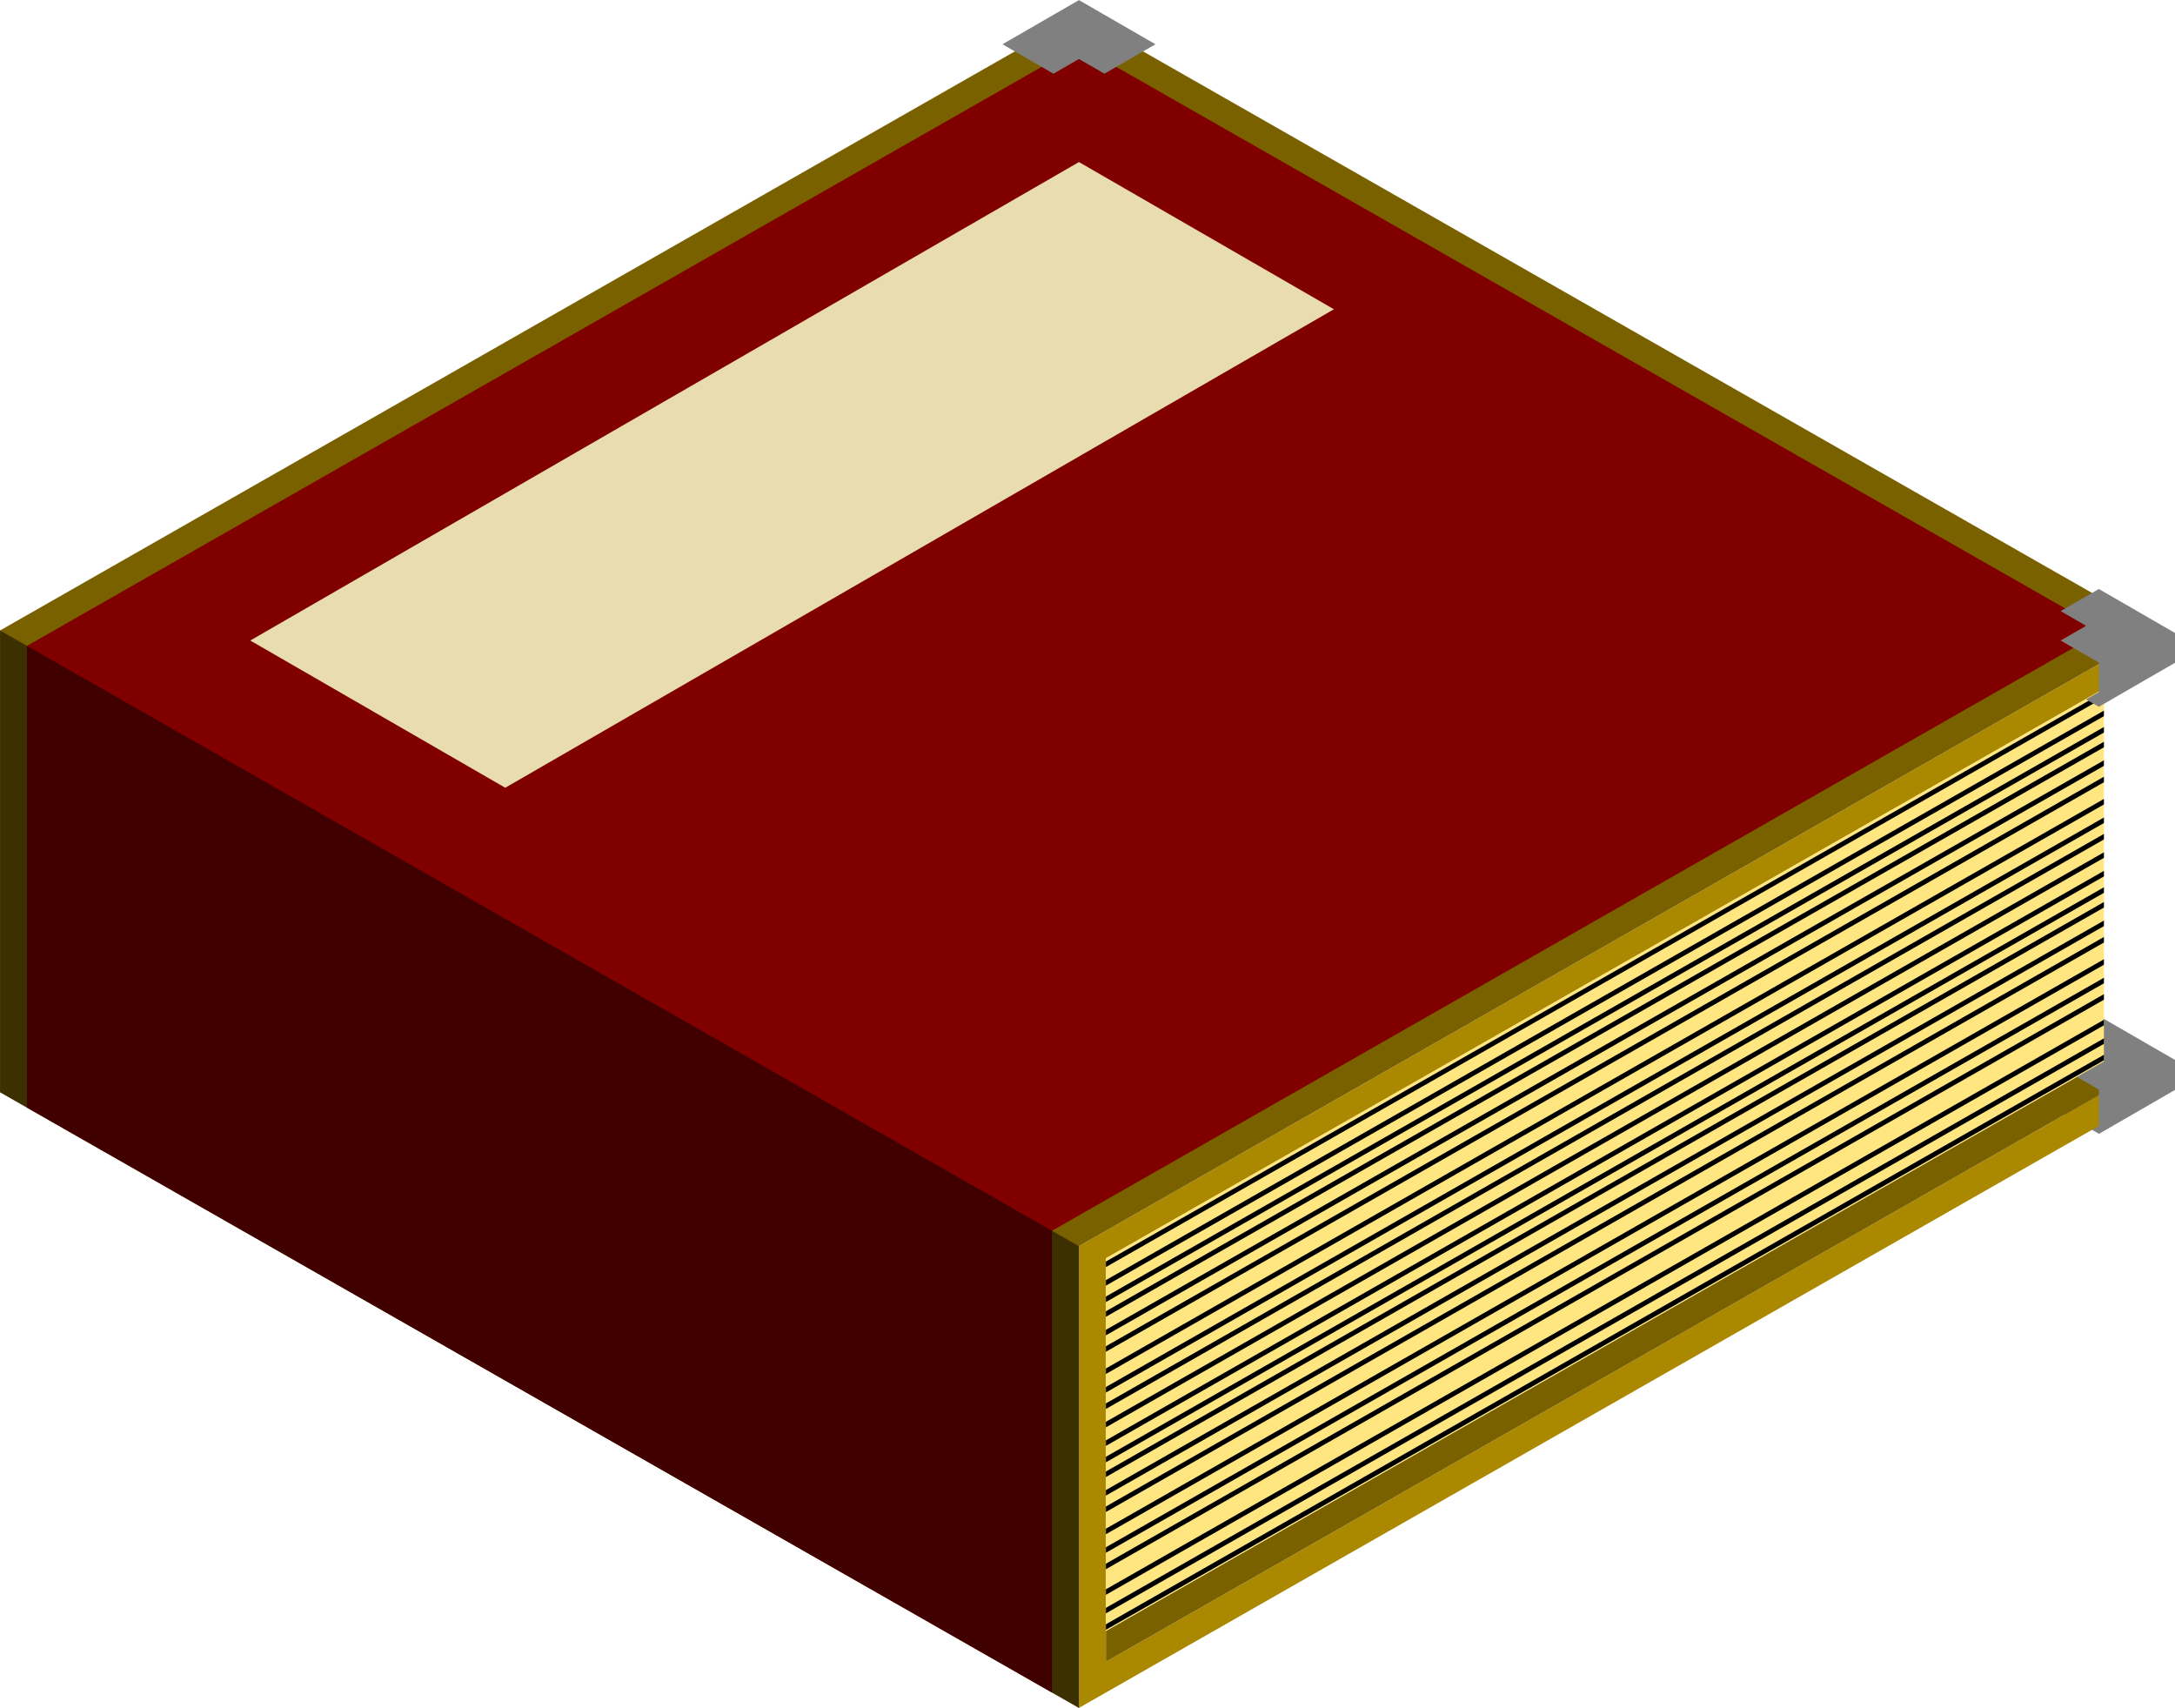 <?xml version="1.0" encoding="UTF-8" standalone="no"?>
<!-- Created with Inkscape (http://www.inkscape.org/) -->

<svg
   xmlns:dc="http://purl.org/dc/elements/1.1/"
   xmlns:cc="http://creativecommons.org/ns#"
   xmlns:rdf="http://www.w3.org/1999/02/22-rdf-syntax-ns#"
   xmlns:svg="http://www.w3.org/2000/svg"
   xmlns="http://www.w3.org/2000/svg"
   xmlns:sodipodi="http://sodipodi.sourceforge.net/DTD/sodipodi-0.dtd"
   xmlns:inkscape="http://www.inkscape.org/namespaces/inkscape"
   width="256"
   height="200.962"
   viewBox="0 0 256 200.962"
   id="svg2"
   version="1.1"
   inkscape:version="0.92.4 (5da689c313, 2019-01-14)"
   sodipodi:docname="book_01.svg">
  <title
     id="title4394">Colors Hard Cover Book</title>
  <defs
     id="defs4" />
  <sodipodi:namedview
     id="base"
     pagecolor="#ffffff"
     bordercolor="#666666"
     borderopacity="1.0"
     inkscape:pageopacity="0.0"
     inkscape:pageshadow="2"
     inkscape:zoom="0.7"
     inkscape:cx="-24.450072"
     inkscape:cy="249.92391"
     inkscape:document-units="px"
     inkscape:current-layer="layer1"
     showgrid="false"
     inkscape:object-paths="true"
     inkscape:snap-intersection-paths="true"
     inkscape:object-nodes="true"
     inkscape:snap-smooth-nodes="true"
     inkscape:snap-midpoints="true"
     inkscape:snap-global="true"
     units="px"
     fit-margin-top="0"
     fit-margin-left="0"
     fit-margin-right="0"
     fit-margin-bottom="0"
     inkscape:window-width="1920"
     inkscape:window-height="1025"
     inkscape:window-x="-8"
     inkscape:window-y="-8"
     inkscape:window-maximized="1">
    <inkscape:grid
       type="axonomgrid"
       id="grid4160"
       units="mm"
       empspacing="5"
       originx="-47.166"
       originy="-463.233" />
  </sodipodi:namedview>
  <g
     inkscape:label="Layer 1"
     inkscape:groupmode="layer"
     id="layer1"
     transform="translate(-47.166,-388.167)">
    <g
       transform="matrix(0.489,0,0,0.489,24.105,317.138)"
       id="g4462">
      <path
         inkscape:connector-curvature="0"
         style="opacity:1;fill:#808080;fill-opacity:1;stroke:none;stroke-width:5;stroke-miterlimit:4;stroke-dasharray:none"
         d="m 552.348,396.851 -9.207,5.314 6.137,3.543 -9.205,5.317 12.275,7.086 18.411,-10.629 z"
         id="path4464"
         sodipodi:nodetypes="ccccccc" />
      <path
         inkscape:connector-curvature="0"
         style="opacity:1;fill:#aa8800;fill-opacity:1;stroke:none;stroke-width:5;stroke-miterlimit:4;stroke-dasharray:none"
         d="M 566.548,296.992 313.351,441.466 l -6.492,3.704 v 7.408 103.721 l 6.492,-3.704 253.197,-144.469 v -7.408 l -3.244,1.85 -3.248,1.854 -246.705,140.765 V 448.086 L 566.548,303.612 Z"
         id="path4466"
         sodipodi:nodetypes="cccccccccccccc" />
      <path
         inkscape:connector-curvature="0"
         style="opacity:1;fill:#7a6100;fill-opacity:1;stroke:none;stroke-width:5;stroke-miterlimit:4;stroke-dasharray:none"
         d="M 306.859,148.819 47.167,296.992 v 111.133 l 259.693,148.173 v -111.129 l 259.688,-148.178 z"
         id="path4468" />
      <path
         style="opacity:1;fill:#7a6100;fill-opacity:1;stroke:none;stroke-width:5;stroke-miterlimit:4;stroke-dasharray:none"
         d="m 553.565,393.307 12.985,7.409 -253.199,144.471 v -7.409 L 553.565,400.716 Z"
         id="path4470"
         inkscape:connector-curvature="0"
         sodipodi:nodetypes="cccccc" />
      <path
         id="path4472"
         d="m 552.348,389.763 -9.207,5.314 6.137,3.543 -6.137,3.545 9.207,5.314 V 418.109 l 18.41,-10.629 v -7.086 z"
         style="opacity:1;fill:#808080;fill-opacity:1;stroke:none;stroke-width:5;stroke-miterlimit:4;stroke-dasharray:none"
         inkscape:connector-curvature="0" />
      <path
         inkscape:connector-curvature="0"
         style="opacity:1;fill:#800000;fill-opacity:1;stroke:none;stroke-width:5;stroke-miterlimit:4;stroke-dasharray:none"
         d="M 306.859,156.227 53.659,300.696 v 111.133 l 246.705,140.765 V 441.466 L 553.564,296.992 Z"
         id="path4474" />
      <path
         style="opacity:1;fill:#ffe680;fill-opacity:1;stroke:none;stroke-width:5;stroke-miterlimit:4;stroke-dasharray:none"
         d="M 313.35,448.082 553.565,311.02 v 89.696 L 313.35,537.778 Z"
         id="path4476"
         inkscape:connector-curvature="0"
         sodipodi:nodetypes="ccccc" />
      <path
         style="opacity:0.5;fill:#000000;fill-opacity:1;stroke:none;stroke-width:5;stroke-miterlimit:4;stroke-dasharray:none"
         d="M 306.858,445.169 47.166,296.993 V 408.125 L 306.858,556.3 Z"
         id="path4478"
         inkscape:connector-curvature="0"
         sodipodi:nodetypes="ccccc" />
      <path
         sodipodi:nodetypes="ccccc"
         inkscape:connector-curvature="0"
         id="path4480"
         d="M 313.35,448.873 553.565,311.811 v 1.331 L 313.35,450.204 Z"
         style="opacity:1;fill:#000000;fill-opacity:1;stroke:none;stroke-width:5;stroke-miterlimit:4;stroke-dasharray:none" />
      <path
         style="opacity:1;fill:#000000;fill-opacity:1;stroke:none;stroke-width:5;stroke-miterlimit:4;stroke-dasharray:none"
         d="M 313.35,453.339 553.565,316.277 v 1.331 L 313.35,454.67 Z"
         id="path4482"
         inkscape:connector-curvature="0"
         sodipodi:nodetypes="ccccc" />
      <path
         sodipodi:nodetypes="ccccc"
         inkscape:connector-curvature="0"
         id="path4484"
         d="M 313.35,457.291 553.565,320.228 v 1.331 L 313.35,458.622 Z"
         style="opacity:1;fill:#000000;fill-opacity:1;stroke:none;stroke-width:5;stroke-miterlimit:4;stroke-dasharray:none" />
      <path
         style="opacity:1;fill:#000000;fill-opacity:1;stroke:none;stroke-width:5;stroke-miterlimit:4;stroke-dasharray:none"
         d="M 313.35,460.834 553.565,323.772 v 1.331 L 313.35,462.165 Z"
         id="path4486"
         inkscape:connector-curvature="0"
         sodipodi:nodetypes="ccccc" />
      <path
         sodipodi:nodetypes="ccccc"
         inkscape:connector-curvature="0"
         id="path4488"
         d="M 313.35,465.3 553.565,328.238 v 1.331 L 313.35,466.631 Z"
         style="opacity:1;fill:#000000;fill-opacity:1;stroke:none;stroke-width:5;stroke-miterlimit:4;stroke-dasharray:none" />
      <path
         style="opacity:1;fill:#000000;fill-opacity:1;stroke:none;stroke-width:5;stroke-miterlimit:4;stroke-dasharray:none"
         d="M 313.35,469.252 553.565,332.19 v 1.331 L 313.35,470.583 Z"
         id="path4490"
         inkscape:connector-curvature="0"
         sodipodi:nodetypes="ccccc" />
      <path
         sodipodi:nodetypes="ccccc"
         inkscape:connector-curvature="0"
         id="path4492"
         d="M 313.35,474.599 553.565,337.537 v 1.331 L 313.35,475.93 Z"
         style="opacity:1;fill:#000000;fill-opacity:1;stroke:none;stroke-width:5;stroke-miterlimit:4;stroke-dasharray:none" />
      <path
         style="opacity:1;fill:#000000;fill-opacity:1;stroke:none;stroke-width:5;stroke-miterlimit:4;stroke-dasharray:none"
         d="M 313.35,479.065 553.565,342.003 v 1.331 L 313.35,480.396 Z"
         id="path4494"
         inkscape:connector-curvature="0"
         sodipodi:nodetypes="ccccc" />
      <path
         sodipodi:nodetypes="ccccc"
         inkscape:connector-curvature="0"
         id="path4496"
         d="M 313.35,483.017 553.565,345.955 v 1.331 L 313.35,484.348 Z"
         style="opacity:1;fill:#000000;fill-opacity:1;stroke:none;stroke-width:5;stroke-miterlimit:4;stroke-dasharray:none" />
      <path
         style="opacity:1;fill:#000000;fill-opacity:1;stroke:none;stroke-width:5;stroke-miterlimit:4;stroke-dasharray:none"
         d="M 313.35,487.441 553.565,350.379 v 1.331 L 313.35,488.772 Z"
         id="path4498"
         inkscape:connector-curvature="0"
         sodipodi:nodetypes="ccccc" />
      <path
         sodipodi:nodetypes="ccccc"
         inkscape:connector-curvature="0"
         id="path4500"
         d="M 313.35,491.907 553.565,354.845 v 1.331 L 313.35,493.239 Z"
         style="opacity:1;fill:#000000;fill-opacity:1;stroke:none;stroke-width:5;stroke-miterlimit:4;stroke-dasharray:none" />
      <path
         style="opacity:1;fill:#000000;fill-opacity:1;stroke:none;stroke-width:5;stroke-miterlimit:4;stroke-dasharray:none"
         d="M 313.35,495.859 553.565,358.797 v 1.331 L 313.35,497.19 Z"
         id="path4502"
         inkscape:connector-curvature="0"
         sodipodi:nodetypes="ccccc" />
      <path
         sodipodi:nodetypes="ccccc"
         inkscape:connector-curvature="0"
         id="path4504"
         d="M 313.35,499.402 553.565,362.34 v 1.331 L 313.35,500.733 Z"
         style="opacity:1;fill:#000000;fill-opacity:1;stroke:none;stroke-width:5;stroke-miterlimit:4;stroke-dasharray:none" />
      <path
         style="opacity:1;fill:#000000;fill-opacity:1;stroke:none;stroke-width:5;stroke-miterlimit:4;stroke-dasharray:none"
         d="M 313.35,503.868 553.565,366.806 v 1.331 L 313.35,505.2 Z"
         id="path4506"
         inkscape:connector-curvature="0"
         sodipodi:nodetypes="ccccc" />
      <path
         sodipodi:nodetypes="ccccc"
         inkscape:connector-curvature="0"
         id="path4508"
         d="M 313.35,507.82 553.565,370.758 v 1.331 L 313.35,509.151 Z"
         style="opacity:1;fill:#000000;fill-opacity:1;stroke:none;stroke-width:5;stroke-miterlimit:4;stroke-dasharray:none" />
      <path
         style="opacity:1;fill:#000000;fill-opacity:1;stroke:none;stroke-width:5;stroke-miterlimit:4;stroke-dasharray:none"
         d="M 313.35,513.167 553.565,376.105 v 1.331 L 313.35,514.498 Z"
         id="path4510"
         inkscape:connector-curvature="0"
         sodipodi:nodetypes="ccccc" />
      <path
         sodipodi:nodetypes="ccccc"
         inkscape:connector-curvature="0"
         id="path4512"
         d="M 313.35,517.634 553.565,380.571 v 1.331 L 313.35,518.965 Z"
         style="opacity:1;fill:#000000;fill-opacity:1;stroke:none;stroke-width:5;stroke-miterlimit:4;stroke-dasharray:none" />
      <path
         style="opacity:1;fill:#000000;fill-opacity:1;stroke:none;stroke-width:5;stroke-miterlimit:4;stroke-dasharray:none"
         d="M 313.35,521.585 553.565,384.523 v 1.331 L 313.35,522.916 Z"
         id="path4514"
         inkscape:connector-curvature="0"
         sodipodi:nodetypes="ccccc" />
      <path
         sodipodi:nodetypes="ccccc"
         inkscape:connector-curvature="0"
         id="path4516"
         d="M 313.35,527.749 553.565,390.686 v 1.331 L 313.35,529.08 Z"
         style="opacity:1;fill:#000000;fill-opacity:1;stroke:none;stroke-width:5;stroke-miterlimit:4;stroke-dasharray:none" />
      <path
         style="opacity:1;fill:#000000;fill-opacity:1;stroke:none;stroke-width:5;stroke-miterlimit:4;stroke-dasharray:none"
         d="M 313.35,532.215 553.565,395.153 v 1.331 L 313.35,533.546 Z"
         id="path4518"
         inkscape:connector-curvature="0"
         sodipodi:nodetypes="ccccc" />
      <path
         sodipodi:nodetypes="ccccc"
         inkscape:connector-curvature="0"
         id="path4520"
         d="M 313.35,536.166 553.565,399.104 v 1.331 L 313.35,537.498 Z"
         style="opacity:1;fill:#000000;fill-opacity:1;stroke:none;stroke-width:5;stroke-miterlimit:4;stroke-dasharray:none" />
      <path
         style="opacity:1;fill:#808080;fill-opacity:1;stroke:none;stroke-width:5;stroke-miterlimit:4;stroke-dasharray:none"
         d="m 306.859,145.276 18.412,10.63 -12.274,7.087 -6.137,-3.543 -6.137,3.543 -12.274,-7.087 z"
         id="path4522"
         inkscape:connector-curvature="0"
         sodipodi:nodetypes="ccccccc" />
      <path
         inkscape:connector-curvature="0"
         style="opacity:1;fill:#808080;fill-opacity:1;stroke:none;stroke-width:5;stroke-miterlimit:4;stroke-dasharray:none"
         d="m 552.348,287.008 -9.207,5.314 6.137,3.543 -6.137,3.545 9.207,5.314 v 7.086 l -3.07,1.771 3.07,1.771 18.41,-10.629 v -7.086 z"
         id="path4524" />
      <path
         style="opacity:1;fill:#e9ddaf;fill-opacity:1;stroke:none;stroke-width:5;stroke-miterlimit:4;stroke-dasharray:none"
         d="M 107.401,299.409 306.859,184.252 368.231,219.685 168.773,334.843 Z"
         id="path4526"
         inkscape:connector-curvature="0"
         sodipodi:nodetypes="ccccc" />
    </g>
  </g>
</svg>
